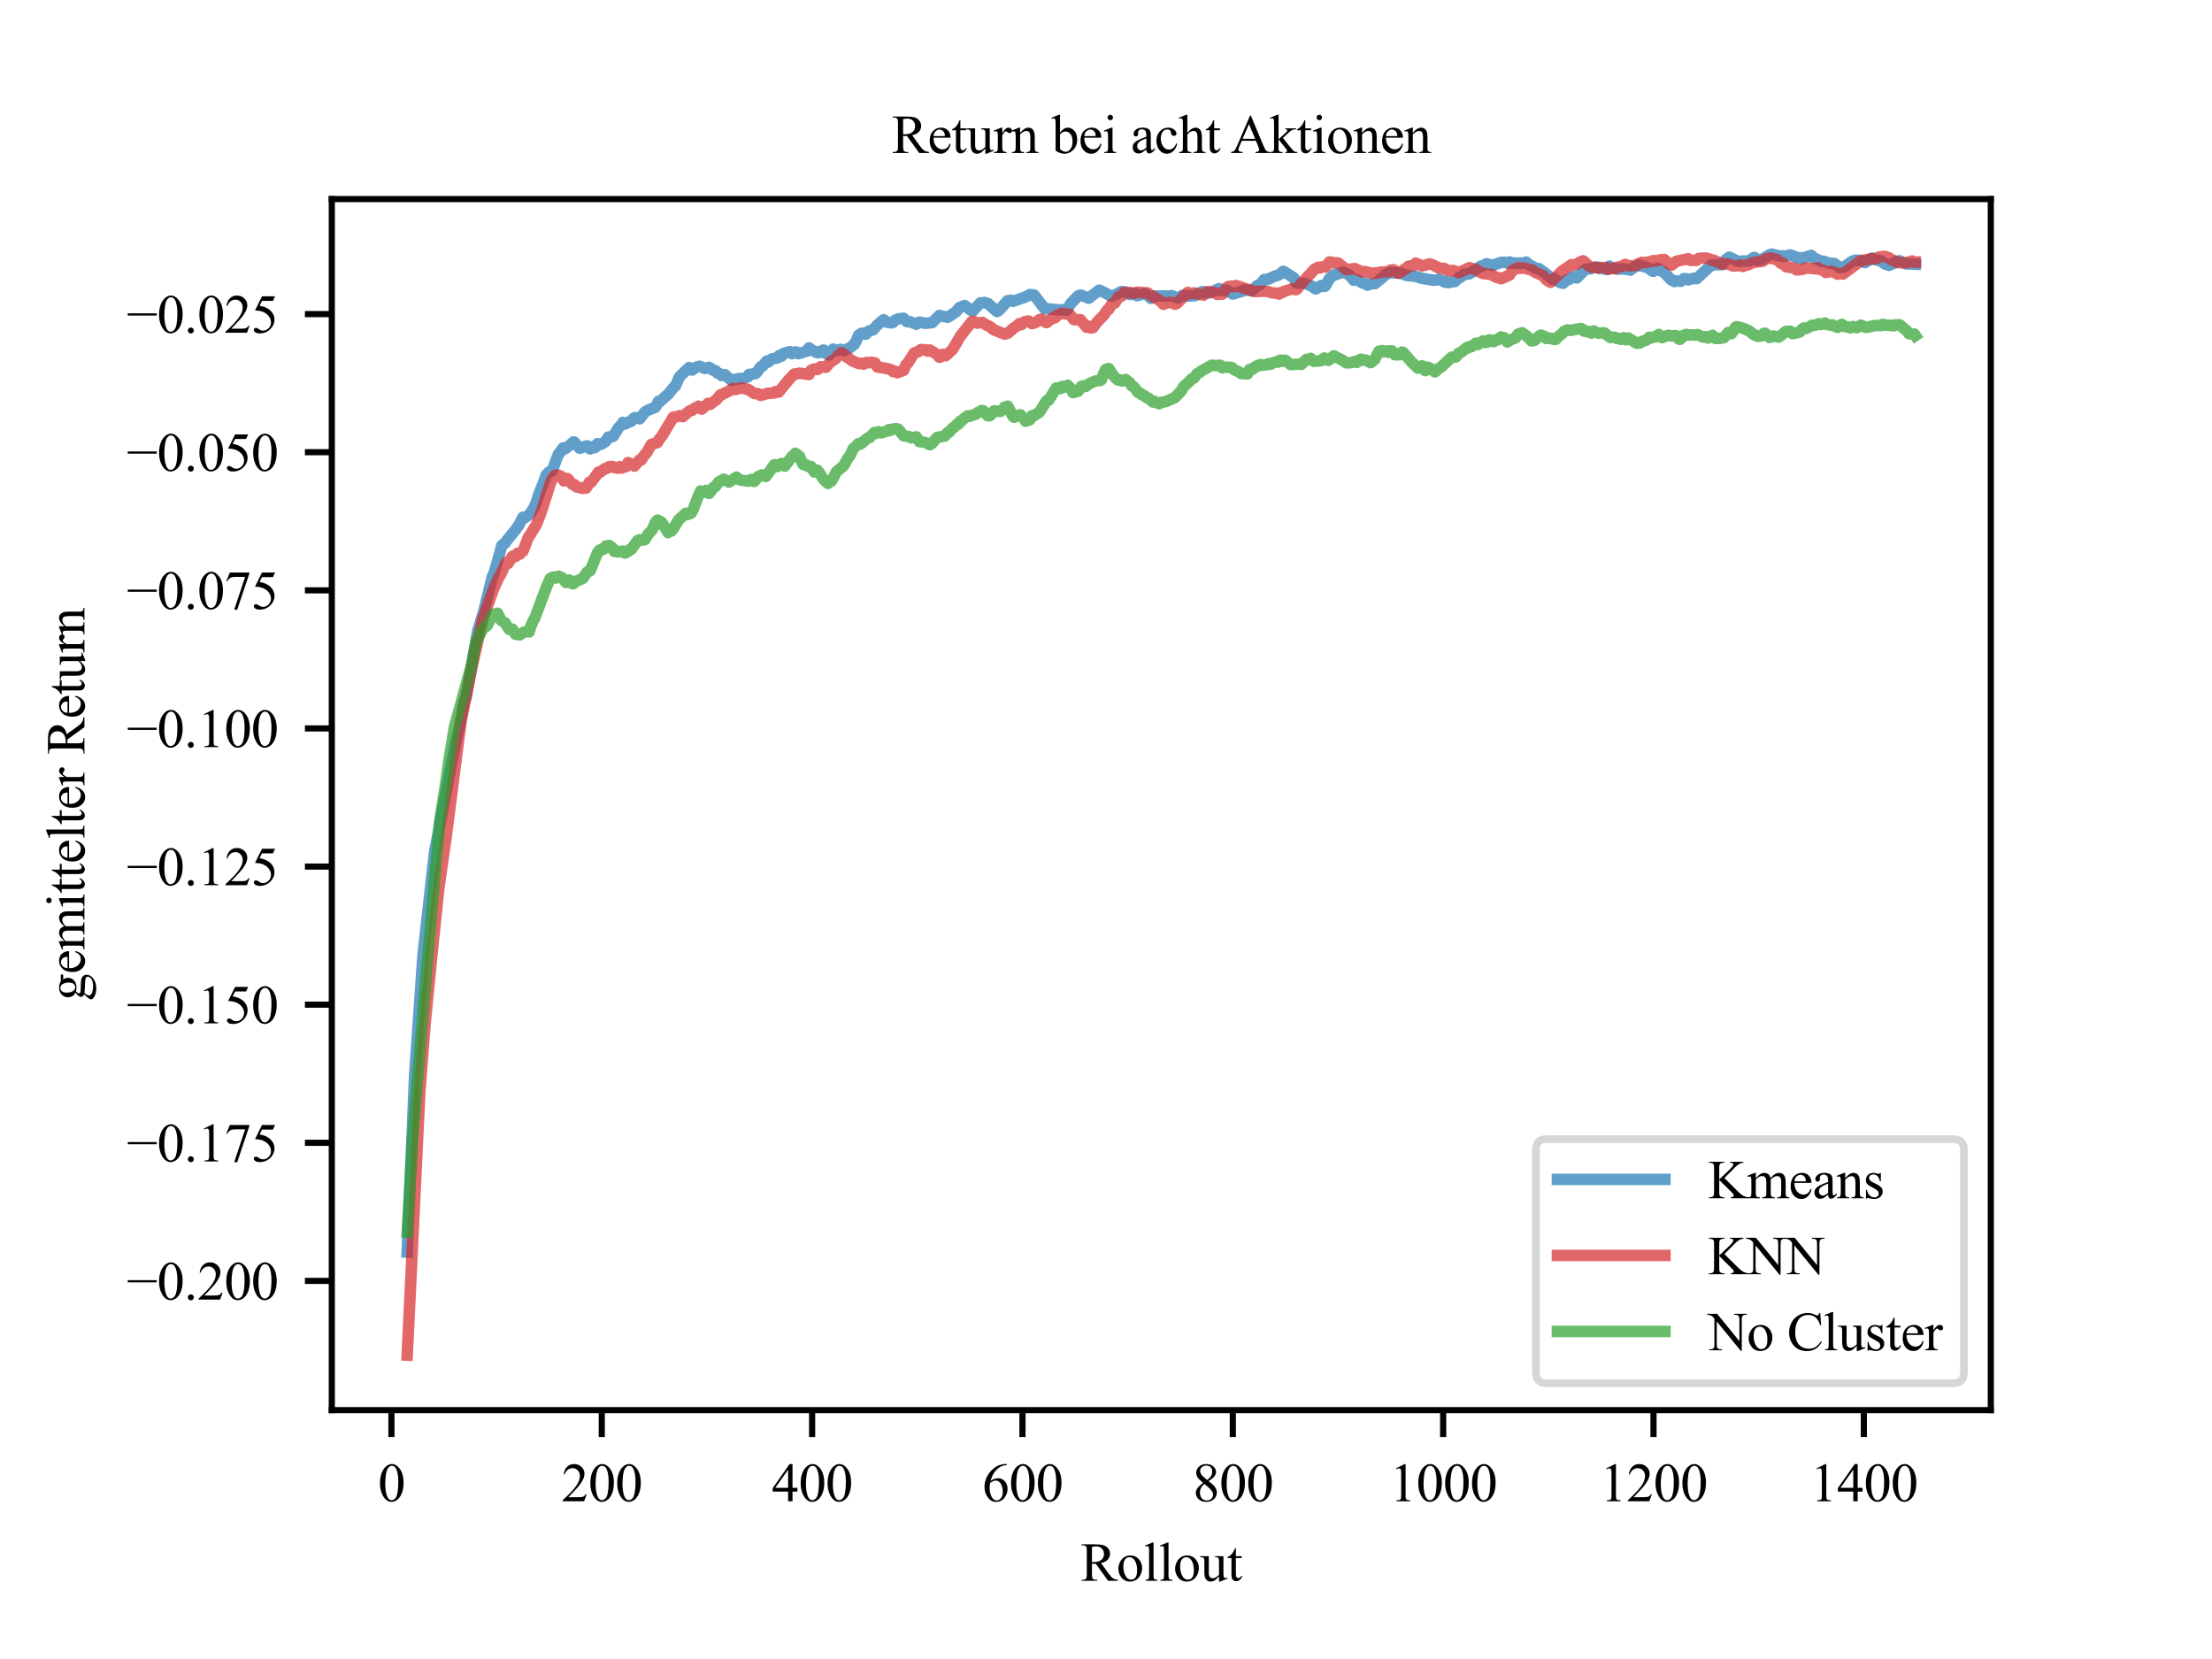 <?xml version="1.0" encoding="utf-8" standalone="no"?>
<!DOCTYPE svg PUBLIC "-//W3C//DTD SVG 1.1//EN"
  "http://www.w3.org/Graphics/SVG/1.1/DTD/svg11.dtd">
<svg xmlns:xlink="http://www.w3.org/1999/xlink" width="288pt" height="216pt" viewBox="0 0 288 216" xmlns="http://www.w3.org/2000/svg" version="1.1">
 <defs>
  <style type="text/css">*{stroke-linejoin: round; stroke-linecap: butt}</style>
 </defs>
 <g id="figure_1">
  <g id="patch_1">
   <path d="M 0 216 
L 288 216 
L 288 0 
L 0 0 
z
" style="fill: #ffffff"/>
  </g>
  <g id="axes_1">
   <g id="patch_2">
    <path d="M 43.2 183.6 
L 259.2 183.6 
L 259.2 25.92 
L 43.2 25.92 
z
" style="fill: #ffffff"/>
   </g>
   <g id="matplotlib.axis_1">
    <g id="xtick_1">
     <g id="line2d_1">
      <defs>
       <path id="m67a61b4b97" d="M 0 0 
L 0 3.5 
" style="stroke: #000000; stroke-width: 0.8"/>
      </defs>
      <g>
       <use xlink:href="#m67a61b4b97" x="50.964" y="183.6" style="stroke: #000000; stroke-width: 0.8"/>
      </g>
     </g>
     <g id="text_1">
      <!-- 0 -->
      <g transform="translate(49.214 195.461) scale(0.07 -0.07)">
       <defs>
        <path id="TimesNewRomanPSMT-30" d="M 231 2094 
Q 231 2819 450 3342 
Q 669 3866 1031 4122 
Q 1313 4325 1613 4325 
Q 2100 4325 2488 3828 
Q 2972 3213 2972 2159 
Q 2972 1422 2759 906 
Q 2547 391 2217 158 
Q 1888 -75 1581 -75 
Q 975 -75 572 641 
Q 231 1244 231 2094 
z
M 844 2016 
Q 844 1141 1059 588 
Q 1238 122 1591 122 
Q 1759 122 1940 273 
Q 2122 425 2216 781 
Q 2359 1319 2359 2297 
Q 2359 3022 2209 3506 
Q 2097 3866 1919 4016 
Q 1791 4119 1609 4119 
Q 1397 4119 1231 3928 
Q 1006 3669 925 3112 
Q 844 2556 844 2016 
z
" transform="scale(0.016)"/>
       </defs>
       <use xlink:href="#TimesNewRomanPSMT-30"/>
      </g>
     </g>
    </g>
    <g id="xtick_2">
     <g id="line2d_2">
      <g>
       <use xlink:href="#m67a61b4b97" x="78.351" y="183.6" style="stroke: #000000; stroke-width: 0.8"/>
      </g>
     </g>
     <g id="text_2">
      <!-- 200 -->
      <g transform="translate(73.101 195.461) scale(0.07 -0.07)">
       <defs>
        <path id="TimesNewRomanPSMT-32" d="M 2934 816 
L 2638 0 
L 138 0 
L 138 116 
Q 1241 1122 1691 1759 
Q 2141 2397 2141 2925 
Q 2141 3328 1894 3587 
Q 1647 3847 1303 3847 
Q 991 3847 742 3664 
Q 494 3481 375 3128 
L 259 3128 
Q 338 3706 661 4015 
Q 984 4325 1469 4325 
Q 1984 4325 2329 3994 
Q 2675 3663 2675 3213 
Q 2675 2891 2525 2569 
Q 2294 2063 1775 1497 
Q 997 647 803 472 
L 1909 472 
Q 2247 472 2383 497 
Q 2519 522 2628 598 
Q 2738 675 2819 816 
L 2934 816 
z
" transform="scale(0.016)"/>
       </defs>
       <use xlink:href="#TimesNewRomanPSMT-32"/>
       <use xlink:href="#TimesNewRomanPSMT-30" x="50"/>
       <use xlink:href="#TimesNewRomanPSMT-30" x="100"/>
      </g>
     </g>
    </g>
    <g id="xtick_3">
     <g id="line2d_3">
      <g>
       <use xlink:href="#m67a61b4b97" x="105.738" y="183.6" style="stroke: #000000; stroke-width: 0.8"/>
      </g>
     </g>
     <g id="text_3">
      <!-- 400 -->
      <g transform="translate(100.488 195.461) scale(0.07 -0.07)">
       <defs>
        <path id="TimesNewRomanPSMT-34" d="M 2978 1563 
L 2978 1119 
L 2409 1119 
L 2409 0 
L 1894 0 
L 1894 1119 
L 100 1119 
L 100 1519 
L 2066 4325 
L 2409 4325 
L 2409 1563 
L 2978 1563 
z
M 1894 1563 
L 1894 3666 
L 406 1563 
L 1894 1563 
z
" transform="scale(0.016)"/>
       </defs>
       <use xlink:href="#TimesNewRomanPSMT-34"/>
       <use xlink:href="#TimesNewRomanPSMT-30" x="50"/>
       <use xlink:href="#TimesNewRomanPSMT-30" x="100"/>
      </g>
     </g>
    </g>
    <g id="xtick_4">
     <g id="line2d_4">
      <g>
       <use xlink:href="#m67a61b4b97" x="133.125" y="183.6" style="stroke: #000000; stroke-width: 0.8"/>
      </g>
     </g>
     <g id="text_4">
      <!-- 600 -->
      <g transform="translate(127.875 195.461) scale(0.07 -0.07)">
       <defs>
        <path id="TimesNewRomanPSMT-36" d="M 2869 4325 
L 2869 4209 
Q 2456 4169 2195 4045 
Q 1934 3922 1679 3669 
Q 1425 3416 1258 3105 
Q 1091 2794 978 2366 
Q 1428 2675 1881 2675 
Q 2316 2675 2634 2325 
Q 2953 1975 2953 1425 
Q 2953 894 2631 456 
Q 2244 -75 1606 -75 
Q 1172 -75 869 213 
Q 275 772 275 1663 
Q 275 2231 503 2743 
Q 731 3256 1154 3653 
Q 1578 4050 1965 4187 
Q 2353 4325 2688 4325 
L 2869 4325 
z
M 925 2138 
Q 869 1716 869 1456 
Q 869 1156 980 804 
Q 1091 453 1309 247 
Q 1469 100 1697 100 
Q 1969 100 2183 356 
Q 2397 613 2397 1088 
Q 2397 1622 2184 2012 
Q 1972 2403 1581 2403 
Q 1463 2403 1327 2353 
Q 1191 2303 925 2138 
z
" transform="scale(0.016)"/>
       </defs>
       <use xlink:href="#TimesNewRomanPSMT-36"/>
       <use xlink:href="#TimesNewRomanPSMT-30" x="50"/>
       <use xlink:href="#TimesNewRomanPSMT-30" x="100"/>
      </g>
     </g>
    </g>
    <g id="xtick_5">
     <g id="line2d_5">
      <g>
       <use xlink:href="#m67a61b4b97" x="160.512" y="183.6" style="stroke: #000000; stroke-width: 0.8"/>
      </g>
     </g>
     <g id="text_5">
      <!-- 800 -->
      <g transform="translate(155.262 195.461) scale(0.07 -0.07)">
       <defs>
        <path id="TimesNewRomanPSMT-38" d="M 1228 2134 
Q 725 2547 579 2797 
Q 434 3047 434 3316 
Q 434 3728 753 4026 
Q 1072 4325 1600 4325 
Q 2113 4325 2425 4047 
Q 2738 3769 2738 3413 
Q 2738 3175 2569 2928 
Q 2400 2681 1866 2347 
Q 2416 1922 2594 1678 
Q 2831 1359 2831 1006 
Q 2831 559 2490 242 
Q 2150 -75 1597 -75 
Q 994 -75 656 303 
Q 388 606 388 966 
Q 388 1247 577 1523 
Q 766 1800 1228 2134 
z
M 1719 2469 
Q 2094 2806 2194 3001 
Q 2294 3197 2294 3444 
Q 2294 3772 2109 3958 
Q 1925 4144 1606 4144 
Q 1288 4144 1088 3959 
Q 888 3775 888 3528 
Q 888 3366 970 3203 
Q 1053 3041 1206 2894 
L 1719 2469 
z
M 1375 2016 
Q 1116 1797 991 1539 
Q 866 1281 866 981 
Q 866 578 1086 336 
Q 1306 94 1647 94 
Q 1984 94 2187 284 
Q 2391 475 2391 747 
Q 2391 972 2272 1150 
Q 2050 1481 1375 2016 
z
" transform="scale(0.016)"/>
       </defs>
       <use xlink:href="#TimesNewRomanPSMT-38"/>
       <use xlink:href="#TimesNewRomanPSMT-30" x="50"/>
       <use xlink:href="#TimesNewRomanPSMT-30" x="100"/>
      </g>
     </g>
    </g>
    <g id="xtick_6">
     <g id="line2d_6">
      <g>
       <use xlink:href="#m67a61b4b97" x="187.898" y="183.6" style="stroke: #000000; stroke-width: 0.8"/>
      </g>
     </g>
     <g id="text_6">
      <!-- 1000 -->
      <g transform="translate(180.898 195.461) scale(0.07 -0.07)">
       <defs>
        <path id="TimesNewRomanPSMT-31" d="M 750 3822 
L 1781 4325 
L 1884 4325 
L 1884 747 
Q 1884 391 1914 303 
Q 1944 216 2037 169 
Q 2131 122 2419 116 
L 2419 0 
L 825 0 
L 825 116 
Q 1125 122 1212 167 
Q 1300 213 1334 289 
Q 1369 366 1369 747 
L 1369 3034 
Q 1369 3497 1338 3628 
Q 1316 3728 1258 3775 
Q 1200 3822 1119 3822 
Q 1003 3822 797 3725 
L 750 3822 
z
" transform="scale(0.016)"/>
       </defs>
       <use xlink:href="#TimesNewRomanPSMT-31"/>
       <use xlink:href="#TimesNewRomanPSMT-30" x="50"/>
       <use xlink:href="#TimesNewRomanPSMT-30" x="100"/>
       <use xlink:href="#TimesNewRomanPSMT-30" x="150"/>
      </g>
     </g>
    </g>
    <g id="xtick_7">
     <g id="line2d_7">
      <g>
       <use xlink:href="#m67a61b4b97" x="215.285" y="183.6" style="stroke: #000000; stroke-width: 0.8"/>
      </g>
     </g>
     <g id="text_7">
      <!-- 1200 -->
      <g transform="translate(208.285 195.461) scale(0.07 -0.07)">
       <use xlink:href="#TimesNewRomanPSMT-31"/>
       <use xlink:href="#TimesNewRomanPSMT-32" x="50"/>
       <use xlink:href="#TimesNewRomanPSMT-30" x="100"/>
       <use xlink:href="#TimesNewRomanPSMT-30" x="150"/>
      </g>
     </g>
    </g>
    <g id="xtick_8">
     <g id="line2d_8">
      <g>
       <use xlink:href="#m67a61b4b97" x="242.672" y="183.6" style="stroke: #000000; stroke-width: 0.8"/>
      </g>
     </g>
     <g id="text_8">
      <!-- 1400 -->
      <g transform="translate(235.672 195.461) scale(0.07 -0.07)">
       <use xlink:href="#TimesNewRomanPSMT-31"/>
       <use xlink:href="#TimesNewRomanPSMT-34" x="50"/>
       <use xlink:href="#TimesNewRomanPSMT-30" x="100"/>
       <use xlink:href="#TimesNewRomanPSMT-30" x="150"/>
      </g>
     </g>
    </g>
    <g id="text_9">
     <!-- Rollout -->
     <g transform="translate(140.698 205.819) scale(0.07 -0.07)">
      <defs>
       <path id="TimesNewRomanPSMT-52" d="M 4325 0 
L 3194 0 
L 1759 1981 
Q 1600 1975 1500 1975 
Q 1459 1975 1412 1976 
Q 1366 1978 1316 1981 
L 1316 750 
Q 1316 350 1403 253 
Q 1522 116 1759 116 
L 1925 116 
L 1925 0 
L 109 0 
L 109 116 
L 269 116 
Q 538 116 653 291 
Q 719 388 719 750 
L 719 3488 
Q 719 3888 631 3984 
Q 509 4122 269 4122 
L 109 4122 
L 109 4238 
L 1653 4238 
Q 2328 4238 2648 4139 
Q 2969 4041 3192 3777 
Q 3416 3513 3416 3147 
Q 3416 2756 3161 2468 
Q 2906 2181 2372 2063 
L 3247 847 
Q 3547 428 3762 290 
Q 3978 153 4325 116 
L 4325 0 
z
M 1316 2178 
Q 1375 2178 1419 2176 
Q 1463 2175 1491 2175 
Q 2097 2175 2405 2437 
Q 2713 2700 2713 3106 
Q 2713 3503 2464 3751 
Q 2216 4000 1806 4000 
Q 1625 4000 1316 3941 
L 1316 2178 
z
" transform="scale(0.016)"/>
       <path id="TimesNewRomanPSMT-6f" d="M 1600 2947 
Q 2250 2947 2644 2453 
Q 2978 2031 2978 1484 
Q 2978 1100 2793 706 
Q 2609 313 2286 112 
Q 1963 -88 1566 -88 
Q 919 -88 538 428 
Q 216 863 216 1403 
Q 216 1797 411 2186 
Q 606 2575 925 2761 
Q 1244 2947 1600 2947 
z
M 1503 2744 
Q 1338 2744 1170 2645 
Q 1003 2547 900 2300 
Q 797 2053 797 1666 
Q 797 1041 1045 587 
Q 1294 134 1700 134 
Q 2003 134 2200 384 
Q 2397 634 2397 1244 
Q 2397 2006 2069 2444 
Q 1847 2744 1503 2744 
z
" transform="scale(0.016)"/>
       <path id="TimesNewRomanPSMT-6c" d="M 1184 4444 
L 1184 647 
Q 1184 378 1223 290 
Q 1263 203 1344 158 
Q 1425 113 1647 113 
L 1647 0 
L 244 0 
L 244 113 
Q 441 113 512 153 
Q 584 194 625 287 
Q 666 381 666 647 
L 666 3247 
Q 666 3731 644 3842 
Q 622 3953 573 3993 
Q 525 4034 450 4034 
Q 369 4034 244 3984 
L 191 4094 
L 1044 4444 
L 1184 4444 
z
" transform="scale(0.016)"/>
       <path id="TimesNewRomanPSMT-75" d="M 2709 2863 
L 2709 1128 
Q 2709 631 2732 520 
Q 2756 409 2807 365 
Q 2859 322 2928 322 
Q 3025 322 3147 375 
L 3191 266 
L 2334 -88 
L 2194 -88 
L 2194 519 
Q 1825 119 1631 15 
Q 1438 -88 1222 -88 
Q 981 -88 804 51 
Q 628 191 559 409 
Q 491 628 491 1028 
L 491 2306 
Q 491 2509 447 2587 
Q 403 2666 317 2708 
Q 231 2750 6 2747 
L 6 2863 
L 1009 2863 
L 1009 947 
Q 1009 547 1148 422 
Q 1288 297 1484 297 
Q 1619 297 1789 381 
Q 1959 466 2194 703 
L 2194 2325 
Q 2194 2569 2105 2655 
Q 2016 2741 1734 2747 
L 1734 2863 
L 2709 2863 
z
" transform="scale(0.016)"/>
       <path id="TimesNewRomanPSMT-74" d="M 1031 3803 
L 1031 2863 
L 1700 2863 
L 1700 2644 
L 1031 2644 
L 1031 788 
Q 1031 509 1111 412 
Q 1191 316 1316 316 
Q 1419 316 1516 380 
Q 1613 444 1666 569 
L 1788 569 
Q 1678 263 1478 108 
Q 1278 -47 1066 -47 
Q 922 -47 784 33 
Q 647 113 581 261 
Q 516 409 516 719 
L 516 2644 
L 63 2644 
L 63 2747 
Q 234 2816 414 2980 
Q 594 3144 734 3369 
Q 806 3488 934 3803 
L 1031 3803 
z
" transform="scale(0.016)"/>
      </defs>
      <use xlink:href="#TimesNewRomanPSMT-52"/>
      <use xlink:href="#TimesNewRomanPSMT-6f" x="66.699"/>
      <use xlink:href="#TimesNewRomanPSMT-6c" x="116.699"/>
      <use xlink:href="#TimesNewRomanPSMT-6c" x="144.482"/>
      <use xlink:href="#TimesNewRomanPSMT-6f" x="172.266"/>
      <use xlink:href="#TimesNewRomanPSMT-75" x="222.266"/>
      <use xlink:href="#TimesNewRomanPSMT-74" x="272.266"/>
     </g>
    </g>
   </g>
   <g id="matplotlib.axis_2">
    <g id="ytick_1">
     <g id="line2d_9">
      <defs>
       <path id="m1b0f9d4614" d="M 0 0 
L -3.5 0 
" style="stroke: #000000; stroke-width: 0.8"/>
      </defs>
      <g>
       <use xlink:href="#m1b0f9d4614" x="43.2" y="166.773" style="stroke: #000000; stroke-width: 0.8"/>
      </g>
     </g>
     <g id="text_10">
      <!-- −0.200 -->
      <g transform="translate(16.503 169.203) scale(0.07 -0.07)">
       <defs>
        <path id="TimesNewRomanPSMT-2212" d="M 3484 2000 
L 116 2000 
L 116 2256 
L 3484 2256 
L 3484 2000 
z
" transform="scale(0.016)"/>
        <path id="TimesNewRomanPSMT-2e" d="M 800 606 
Q 947 606 1047 504 
Q 1147 403 1147 259 
Q 1147 116 1045 14 
Q 944 -88 800 -88 
Q 656 -88 554 14 
Q 453 116 453 259 
Q 453 406 554 506 
Q 656 606 800 606 
z
" transform="scale(0.016)"/>
       </defs>
       <use xlink:href="#TimesNewRomanPSMT-2212"/>
       <use xlink:href="#TimesNewRomanPSMT-30" x="56.396"/>
       <use xlink:href="#TimesNewRomanPSMT-2e" x="106.396"/>
       <use xlink:href="#TimesNewRomanPSMT-32" x="131.396"/>
       <use xlink:href="#TimesNewRomanPSMT-30" x="181.396"/>
       <use xlink:href="#TimesNewRomanPSMT-30" x="231.396"/>
      </g>
     </g>
    </g>
    <g id="ytick_2">
     <g id="line2d_10">
      <g>
       <use xlink:href="#m1b0f9d4614" x="43.2" y="148.79" style="stroke: #000000; stroke-width: 0.8"/>
      </g>
     </g>
     <g id="text_11">
      <!-- −0.175 -->
      <g transform="translate(16.503 151.22) scale(0.07 -0.07)">
       <defs>
        <path id="TimesNewRomanPSMT-37" d="M 644 4238 
L 2916 4238 
L 2916 4119 
L 1503 -88 
L 1153 -88 
L 2419 3728 
L 1253 3728 
Q 900 3728 750 3644 
Q 488 3500 328 3200 
L 238 3234 
L 644 4238 
z
" transform="scale(0.016)"/>
        <path id="TimesNewRomanPSMT-35" d="M 2778 4238 
L 2534 3706 
L 1259 3706 
L 981 3138 
Q 1809 3016 2294 2522 
Q 2709 2097 2709 1522 
Q 2709 1188 2573 903 
Q 2438 619 2231 419 
Q 2025 219 1772 97 
Q 1413 -75 1034 -75 
Q 653 -75 479 54 
Q 306 184 306 341 
Q 306 428 378 495 
Q 450 563 559 563 
Q 641 563 702 538 
Q 763 513 909 409 
Q 1144 247 1384 247 
Q 1750 247 2026 523 
Q 2303 800 2303 1197 
Q 2303 1581 2056 1914 
Q 1809 2247 1375 2428 
Q 1034 2569 447 2591 
L 1259 4238 
L 2778 4238 
z
" transform="scale(0.016)"/>
       </defs>
       <use xlink:href="#TimesNewRomanPSMT-2212"/>
       <use xlink:href="#TimesNewRomanPSMT-30" x="56.396"/>
       <use xlink:href="#TimesNewRomanPSMT-2e" x="106.396"/>
       <use xlink:href="#TimesNewRomanPSMT-31" x="131.396"/>
       <use xlink:href="#TimesNewRomanPSMT-37" x="181.396"/>
       <use xlink:href="#TimesNewRomanPSMT-35" x="231.396"/>
      </g>
     </g>
    </g>
    <g id="ytick_3">
     <g id="line2d_11">
      <g>
       <use xlink:href="#m1b0f9d4614" x="43.2" y="130.807" style="stroke: #000000; stroke-width: 0.8"/>
      </g>
     </g>
     <g id="text_12">
      <!-- −0.150 -->
      <g transform="translate(16.503 133.238) scale(0.07 -0.07)">
       <use xlink:href="#TimesNewRomanPSMT-2212"/>
       <use xlink:href="#TimesNewRomanPSMT-30" x="56.396"/>
       <use xlink:href="#TimesNewRomanPSMT-2e" x="106.396"/>
       <use xlink:href="#TimesNewRomanPSMT-31" x="131.396"/>
       <use xlink:href="#TimesNewRomanPSMT-35" x="181.396"/>
       <use xlink:href="#TimesNewRomanPSMT-30" x="231.396"/>
      </g>
     </g>
    </g>
    <g id="ytick_4">
     <g id="line2d_12">
      <g>
       <use xlink:href="#m1b0f9d4614" x="43.2" y="112.824" style="stroke: #000000; stroke-width: 0.8"/>
      </g>
     </g>
     <g id="text_13">
      <!-- −0.125 -->
      <g transform="translate(16.503 115.255) scale(0.07 -0.07)">
       <use xlink:href="#TimesNewRomanPSMT-2212"/>
       <use xlink:href="#TimesNewRomanPSMT-30" x="56.396"/>
       <use xlink:href="#TimesNewRomanPSMT-2e" x="106.396"/>
       <use xlink:href="#TimesNewRomanPSMT-31" x="131.396"/>
       <use xlink:href="#TimesNewRomanPSMT-32" x="181.396"/>
       <use xlink:href="#TimesNewRomanPSMT-35" x="231.396"/>
      </g>
     </g>
    </g>
    <g id="ytick_5">
     <g id="line2d_13">
      <g>
       <use xlink:href="#m1b0f9d4614" x="43.2" y="94.841" style="stroke: #000000; stroke-width: 0.8"/>
      </g>
     </g>
     <g id="text_14">
      <!-- −0.100 -->
      <g transform="translate(16.503 97.272) scale(0.07 -0.07)">
       <use xlink:href="#TimesNewRomanPSMT-2212"/>
       <use xlink:href="#TimesNewRomanPSMT-30" x="56.396"/>
       <use xlink:href="#TimesNewRomanPSMT-2e" x="106.396"/>
       <use xlink:href="#TimesNewRomanPSMT-31" x="131.396"/>
       <use xlink:href="#TimesNewRomanPSMT-30" x="181.396"/>
       <use xlink:href="#TimesNewRomanPSMT-30" x="231.396"/>
      </g>
     </g>
    </g>
    <g id="ytick_6">
     <g id="line2d_14">
      <g>
       <use xlink:href="#m1b0f9d4614" x="43.2" y="76.859" style="stroke: #000000; stroke-width: 0.8"/>
      </g>
     </g>
     <g id="text_15">
      <!-- −0.075 -->
      <g transform="translate(16.503 79.289) scale(0.07 -0.07)">
       <use xlink:href="#TimesNewRomanPSMT-2212"/>
       <use xlink:href="#TimesNewRomanPSMT-30" x="56.396"/>
       <use xlink:href="#TimesNewRomanPSMT-2e" x="106.396"/>
       <use xlink:href="#TimesNewRomanPSMT-30" x="131.396"/>
       <use xlink:href="#TimesNewRomanPSMT-37" x="181.396"/>
       <use xlink:href="#TimesNewRomanPSMT-35" x="231.396"/>
      </g>
     </g>
    </g>
    <g id="ytick_7">
     <g id="line2d_15">
      <g>
       <use xlink:href="#m1b0f9d4614" x="43.2" y="58.876" style="stroke: #000000; stroke-width: 0.8"/>
      </g>
     </g>
     <g id="text_16">
      <!-- −0.050 -->
      <g transform="translate(16.503 61.306) scale(0.07 -0.07)">
       <use xlink:href="#TimesNewRomanPSMT-2212"/>
       <use xlink:href="#TimesNewRomanPSMT-30" x="56.396"/>
       <use xlink:href="#TimesNewRomanPSMT-2e" x="106.396"/>
       <use xlink:href="#TimesNewRomanPSMT-30" x="131.396"/>
       <use xlink:href="#TimesNewRomanPSMT-35" x="181.396"/>
       <use xlink:href="#TimesNewRomanPSMT-30" x="231.396"/>
      </g>
     </g>
    </g>
    <g id="ytick_8">
     <g id="line2d_16">
      <g>
       <use xlink:href="#m1b0f9d4614" x="43.2" y="40.893" style="stroke: #000000; stroke-width: 0.8"/>
      </g>
     </g>
     <g id="text_17">
      <!-- −0.025 -->
      <g transform="translate(16.503 43.323) scale(0.07 -0.07)">
       <use xlink:href="#TimesNewRomanPSMT-2212"/>
       <use xlink:href="#TimesNewRomanPSMT-30" x="56.396"/>
       <use xlink:href="#TimesNewRomanPSMT-2e" x="106.396"/>
       <use xlink:href="#TimesNewRomanPSMT-30" x="131.396"/>
       <use xlink:href="#TimesNewRomanPSMT-32" x="181.396"/>
       <use xlink:href="#TimesNewRomanPSMT-35" x="231.396"/>
      </g>
     </g>
    </g>
    <g id="text_18">
     <!-- gemittelter Return -->
     <g transform="translate(10.992 130.321) rotate(-90) scale(0.07 -0.07)">
      <defs>
       <path id="TimesNewRomanPSMT-67" d="M 966 1044 
Q 703 1172 562 1401 
Q 422 1631 422 1909 
Q 422 2334 742 2640 
Q 1063 2947 1563 2947 
Q 1972 2947 2272 2747 
L 2878 2747 
Q 3013 2747 3034 2739 
Q 3056 2731 3066 2713 
Q 3084 2684 3084 2613 
Q 3084 2531 3069 2500 
Q 3059 2484 3036 2475 
Q 3013 2466 2878 2466 
L 2506 2466 
Q 2681 2241 2681 1891 
Q 2681 1491 2375 1206 
Q 2069 922 1553 922 
Q 1341 922 1119 984 
Q 981 866 932 777 
Q 884 688 884 625 
Q 884 572 936 522 
Q 988 472 1138 450 
Q 1225 438 1575 428 
Q 2219 413 2409 384 
Q 2700 344 2873 169 
Q 3047 -6 3047 -263 
Q 3047 -616 2716 -925 
Q 2228 -1381 1444 -1381 
Q 841 -1381 425 -1109 
Q 191 -953 191 -784 
Q 191 -709 225 -634 
Q 278 -519 444 -313 
Q 466 -284 763 25 
Q 600 122 533 198 
Q 466 275 466 372 
Q 466 481 555 628 
Q 644 775 966 1044 
z
M 1509 2797 
Q 1278 2797 1122 2612 
Q 966 2428 966 2047 
Q 966 1553 1178 1281 
Q 1341 1075 1591 1075 
Q 1828 1075 1981 1253 
Q 2134 1431 2134 1813 
Q 2134 2309 1919 2591 
Q 1759 2797 1509 2797 
z
M 934 0 
Q 788 -159 713 -296 
Q 638 -434 638 -550 
Q 638 -700 819 -813 
Q 1131 -1006 1722 -1006 
Q 2284 -1006 2551 -807 
Q 2819 -609 2819 -384 
Q 2819 -222 2659 -153 
Q 2497 -84 2016 -72 
Q 1313 -53 934 0 
z
" transform="scale(0.016)"/>
       <path id="TimesNewRomanPSMT-65" d="M 681 1784 
Q 678 1147 991 784 
Q 1303 422 1725 422 
Q 2006 422 2214 576 
Q 2422 731 2563 1106 
L 2659 1044 
Q 2594 616 2278 264 
Q 1963 -88 1488 -88 
Q 972 -88 605 314 
Q 238 716 238 1394 
Q 238 2128 614 2539 
Q 991 2950 1559 2950 
Q 2041 2950 2350 2633 
Q 2659 2316 2659 1784 
L 681 1784 
z
M 681 1966 
L 2006 1966 
Q 1991 2241 1941 2353 
Q 1863 2528 1708 2628 
Q 1553 2728 1384 2728 
Q 1125 2728 920 2526 
Q 716 2325 681 1966 
z
" transform="scale(0.016)"/>
       <path id="TimesNewRomanPSMT-6d" d="M 1050 2338 
Q 1363 2650 1419 2697 
Q 1559 2816 1721 2881 
Q 1884 2947 2044 2947 
Q 2313 2947 2506 2790 
Q 2700 2634 2766 2338 
Q 3088 2713 3309 2830 
Q 3531 2947 3766 2947 
Q 3994 2947 4170 2830 
Q 4347 2713 4450 2447 
Q 4519 2266 4519 1878 
L 4519 647 
Q 4519 378 4559 278 
Q 4591 209 4675 161 
Q 4759 113 4950 113 
L 4950 0 
L 3538 0 
L 3538 113 
L 3597 113 
Q 3781 113 3884 184 
Q 3956 234 3988 344 
Q 4000 397 4000 647 
L 4000 1878 
Q 4000 2228 3916 2372 
Q 3794 2572 3525 2572 
Q 3359 2572 3192 2489 
Q 3025 2406 2788 2181 
L 2781 2147 
L 2788 2013 
L 2788 647 
Q 2788 353 2820 281 
Q 2853 209 2943 161 
Q 3034 113 3253 113 
L 3253 0 
L 1806 0 
L 1806 113 
Q 2044 113 2133 169 
Q 2222 225 2256 338 
Q 2272 391 2272 647 
L 2272 1878 
Q 2272 2228 2169 2381 
Q 2031 2581 1784 2581 
Q 1616 2581 1450 2491 
Q 1191 2353 1050 2181 
L 1050 647 
Q 1050 366 1089 281 
Q 1128 197 1204 155 
Q 1281 113 1516 113 
L 1516 0 
L 100 0 
L 100 113 
Q 297 113 375 155 
Q 453 197 493 289 
Q 534 381 534 647 
L 534 1741 
Q 534 2213 506 2350 
Q 484 2453 437 2492 
Q 391 2531 309 2531 
Q 222 2531 100 2484 
L 53 2597 
L 916 2947 
L 1050 2947 
L 1050 2338 
z
" transform="scale(0.016)"/>
       <path id="TimesNewRomanPSMT-69" d="M 928 4444 
Q 1059 4444 1151 4351 
Q 1244 4259 1244 4128 
Q 1244 3997 1151 3903 
Q 1059 3809 928 3809 
Q 797 3809 703 3903 
Q 609 3997 609 4128 
Q 609 4259 701 4351 
Q 794 4444 928 4444 
z
M 1188 2947 
L 1188 647 
Q 1188 378 1227 289 
Q 1266 200 1342 156 
Q 1419 113 1622 113 
L 1622 0 
L 231 0 
L 231 113 
Q 441 113 512 153 
Q 584 194 626 287 
Q 669 381 669 647 
L 669 1750 
Q 669 2216 641 2353 
Q 619 2453 572 2492 
Q 525 2531 444 2531 
Q 356 2531 231 2484 
L 188 2597 
L 1050 2947 
L 1188 2947 
z
" transform="scale(0.016)"/>
       <path id="TimesNewRomanPSMT-72" d="M 1038 2947 
L 1038 2303 
Q 1397 2947 1775 2947 
Q 1947 2947 2059 2842 
Q 2172 2738 2172 2600 
Q 2172 2478 2090 2393 
Q 2009 2309 1897 2309 
Q 1788 2309 1652 2417 
Q 1516 2525 1450 2525 
Q 1394 2525 1328 2463 
Q 1188 2334 1038 2041 
L 1038 669 
Q 1038 431 1097 309 
Q 1138 225 1241 169 
Q 1344 113 1538 113 
L 1538 0 
L 72 0 
L 72 113 
Q 291 113 397 181 
Q 475 231 506 341 
Q 522 394 522 644 
L 522 1753 
Q 522 2253 501 2348 
Q 481 2444 426 2487 
Q 372 2531 291 2531 
Q 194 2531 72 2484 
L 41 2597 
L 906 2947 
L 1038 2947 
z
" transform="scale(0.016)"/>
       <path id="TimesNewRomanPSMT-20" transform="scale(0.016)"/>
       <path id="TimesNewRomanPSMT-6e" d="M 1034 2341 
Q 1538 2947 1994 2947 
Q 2228 2947 2397 2830 
Q 2566 2713 2666 2444 
Q 2734 2256 2734 1869 
L 2734 647 
Q 2734 375 2778 278 
Q 2813 200 2889 156 
Q 2966 113 3172 113 
L 3172 0 
L 1756 0 
L 1756 113 
L 1816 113 
Q 2016 113 2095 173 
Q 2175 234 2206 353 
Q 2219 400 2219 647 
L 2219 1819 
Q 2219 2209 2117 2386 
Q 2016 2563 1775 2563 
Q 1403 2563 1034 2156 
L 1034 647 
Q 1034 356 1069 288 
Q 1113 197 1189 155 
Q 1266 113 1500 113 
L 1500 0 
L 84 0 
L 84 113 
L 147 113 
Q 366 113 442 223 
Q 519 334 519 647 
L 519 1709 
Q 519 2225 495 2337 
Q 472 2450 423 2490 
Q 375 2531 294 2531 
Q 206 2531 84 2484 
L 38 2597 
L 900 2947 
L 1034 2947 
L 1034 2341 
z
" transform="scale(0.016)"/>
      </defs>
      <use xlink:href="#TimesNewRomanPSMT-67"/>
      <use xlink:href="#TimesNewRomanPSMT-65" x="50"/>
      <use xlink:href="#TimesNewRomanPSMT-6d" x="94.385"/>
      <use xlink:href="#TimesNewRomanPSMT-69" x="172.168"/>
      <use xlink:href="#TimesNewRomanPSMT-74" x="199.951"/>
      <use xlink:href="#TimesNewRomanPSMT-74" x="227.734"/>
      <use xlink:href="#TimesNewRomanPSMT-65" x="255.518"/>
      <use xlink:href="#TimesNewRomanPSMT-6c" x="299.902"/>
      <use xlink:href="#TimesNewRomanPSMT-74" x="327.686"/>
      <use xlink:href="#TimesNewRomanPSMT-65" x="355.469"/>
      <use xlink:href="#TimesNewRomanPSMT-72" x="399.854"/>
      <use xlink:href="#TimesNewRomanPSMT-20" x="433.154"/>
      <use xlink:href="#TimesNewRomanPSMT-52" x="458.154"/>
      <use xlink:href="#TimesNewRomanPSMT-65" x="524.854"/>
      <use xlink:href="#TimesNewRomanPSMT-74" x="569.238"/>
      <use xlink:href="#TimesNewRomanPSMT-75" x="597.021"/>
      <use xlink:href="#TimesNewRomanPSMT-72" x="647.021"/>
      <use xlink:href="#TimesNewRomanPSMT-6e" x="680.322"/>
     </g>
    </g>
   </g>
   <g id="line2d_17">
    <path d="M 53.018 163.027 
L 53.977 140.18 
L 55.072 124.373 
L 56.168 114.569 
L 56.578 110.936 
L 59.317 96.727 
L 59.865 94.414 
L 60.413 91.299 
L 60.55 91.149 
L 60.686 90.786 
L 61.645 85.364 
L 62.193 82.174 
L 63.014 79.495 
L 64.11 75.043 
L 64.247 74.891 
L 64.521 73.978 
L 65.342 71.031 
L 65.616 70.772 
L 65.753 70.726 
L 66.027 70.324 
L 67.122 68.981 
L 67.396 68.573 
L 67.533 68.42 
L 67.944 67.616 
L 68.081 67.346 
L 68.355 67.407 
L 68.629 67.201 
L 69.039 66.886 
L 69.587 65.979 
L 69.861 65.281 
L 70.135 64.396 
L 70.82 62.694 
L 71.093 61.878 
L 71.504 61.433 
L 71.778 61.374 
L 71.915 61.277 
L 72.463 59.732 
L 72.737 59.073 
L 72.874 58.963 
L 73.284 58.335 
L 73.421 58.493 
L 73.695 58.347 
L 74.38 57.805 
L 74.654 57.538 
L 74.791 57.568 
L 75.475 58.358 
L 76.434 58.04 
L 76.845 58.454 
L 77.256 58.124 
L 77.392 58.3 
L 77.529 58.225 
L 77.803 57.761 
L 78.214 57.874 
L 78.899 57.443 
L 79.173 56.924 
L 79.446 56.868 
L 79.72 56.866 
L 79.857 56.776 
L 80.542 55.679 
L 80.953 55.271 
L 81.09 54.999 
L 81.227 55.036 
L 81.364 55.209 
L 81.911 54.928 
L 82.185 54.851 
L 82.459 54.492 
L 82.733 54.353 
L 83.281 54.526 
L 83.555 54.182 
L 83.965 53.643 
L 84.376 53.4 
L 85.335 53.02 
L 85.472 52.795 
L 85.745 52.241 
L 85.882 52.315 
L 86.156 52.079 
L 86.704 51.573 
L 86.978 51.354 
L 87.663 50.503 
L 87.936 50.252 
L 88.484 49.041 
L 89.717 47.856 
L 89.99 48.153 
L 90.127 48.176 
L 90.675 47.786 
L 91.086 47.691 
L 91.771 47.977 
L 92.044 47.899 
L 92.318 47.824 
L 92.592 48.015 
L 92.866 48.212 
L 93.14 48.248 
L 93.414 48.578 
L 93.688 48.646 
L 93.962 48.9 
L 94.372 48.772 
L 94.92 49.277 
L 95.057 49.323 
L 95.194 49.505 
L 95.742 49.399 
L 96.152 49.307 
L 96.837 49.253 
L 97.385 49.057 
L 97.522 48.755 
L 97.933 48.723 
L 98.206 48.618 
L 98.343 48.654 
L 98.617 48.386 
L 99.028 47.768 
L 99.302 47.65 
L 99.85 46.992 
L 99.987 47.15 
L 100.26 46.918 
L 100.534 46.717 
L 101.219 46.607 
L 101.493 46.267 
L 101.767 46.362 
L 102.041 45.997 
L 102.862 45.783 
L 103.136 46.055 
L 103.547 45.82 
L 103.684 45.826 
L 103.958 46.055 
L 105.053 45.72 
L 105.327 45.297 
L 105.464 45.367 
L 105.738 45.649 
L 106.012 45.697 
L 106.286 45.896 
L 106.559 45.938 
L 107.107 45.601 
L 107.244 45.579 
L 107.518 46.026 
L 107.792 46.115 
L 107.929 46.216 
L 108.066 46.138 
L 108.477 45.453 
L 109.024 45.632 
L 109.435 45.479 
L 109.846 45.635 
L 110.531 45.35 
L 110.804 45.175 
L 111.078 44.916 
L 111.215 44.859 
L 111.489 44.38 
L 111.763 43.665 
L 112.174 43.389 
L 112.448 43.386 
L 112.721 43.514 
L 113.132 43.093 
L 113.68 42.945 
L 114.228 42.319 
L 115.049 41.627 
L 115.46 41.946 
L 116.008 42.043 
L 116.282 41.967 
L 116.556 41.677 
L 116.83 41.557 
L 117.103 41.499 
L 117.651 41.436 
L 118.062 41.883 
L 118.473 41.884 
L 118.884 42.055 
L 119.02 42.076 
L 119.294 42.222 
L 119.705 41.937 
L 120.527 42.098 
L 121.074 42.036 
L 121.348 42.017 
L 122.307 41.069 
L 122.855 41.206 
L 123.128 41.262 
L 123.402 41.301 
L 124.498 40.577 
L 124.909 40.053 
L 125.593 39.781 
L 126.415 40.396 
L 126.689 40.466 
L 127.647 39.426 
L 127.921 39.427 
L 128.195 39.381 
L 128.469 39.479 
L 128.606 39.499 
L 129.701 40.469 
L 129.838 40.563 
L 130.112 40.371 
L 131.208 39.142 
L 131.618 39.083 
L 131.892 39.232 
L 133.125 38.803 
L 133.399 38.702 
L 133.672 38.578 
L 134.083 38.353 
L 134.631 38.405 
L 136 40.176 
L 137.917 40.347 
L 138.602 40.325 
L 138.876 40.404 
L 139.424 39.503 
L 139.834 39.073 
L 140.382 38.513 
L 140.656 38.419 
L 140.93 38.499 
L 141.752 38.828 
L 143.121 37.771 
L 144.764 38.579 
L 145.175 38.403 
L 145.997 37.962 
L 146.407 38.044 
L 146.544 37.997 
L 147.092 38.347 
L 147.366 38.315 
L 147.64 38.243 
L 147.777 38.215 
L 148.051 38.501 
L 149.009 38.228 
L 149.42 38.472 
L 149.694 38.697 
L 149.831 38.846 
L 150.105 38.717 
L 150.378 38.541 
L 152.432 38.535 
L 152.569 38.486 
L 152.98 38.683 
L 153.254 38.74 
L 153.391 38.819 
L 153.939 38.467 
L 155.034 38.544 
L 155.582 38.498 
L 155.856 38.323 
L 156.13 38.139 
L 156.54 37.97 
L 156.814 38.151 
L 157.088 38.1 
L 157.362 38.162 
L 157.773 38.023 
L 158.731 37.581 
L 159.142 37.847 
L 159.416 37.775 
L 159.69 37.74 
L 160.512 38.285 
L 161.744 37.914 
L 162.018 37.733 
L 162.702 37.831 
L 162.976 37.88 
L 163.387 37.473 
L 163.661 37.19 
L 164.072 37.034 
L 164.62 36.382 
L 165.03 36.381 
L 165.989 35.951 
L 166.4 35.838 
L 166.674 35.666 
L 166.947 35.429 
L 167.084 35.321 
L 168.454 36.175 
L 168.728 36.785 
L 169.138 36.899 
L 169.549 36.88 
L 169.823 36.877 
L 170.782 37.242 
L 171.192 37.566 
L 171.329 37.62 
L 172.014 37.178 
L 172.425 37.301 
L 172.562 37.237 
L 173.109 36.242 
L 173.794 35.7 
L 173.931 35.751 
L 174.479 35.556 
L 174.89 35.422 
L 175.3 35.595 
L 175.711 35.839 
L 176.259 36.492 
L 176.67 36.388 
L 177.354 36.831 
L 177.628 36.885 
L 178.039 37.123 
L 178.587 36.956 
L 178.998 36.934 
L 179.956 36.165 
L 180.504 35.687 
L 181.052 35.472 
L 181.326 35.527 
L 182.147 35.526 
L 182.421 35.596 
L 183.243 35.9 
L 183.653 35.907 
L 184.201 35.976 
L 184.612 36.066 
L 184.886 36.184 
L 186.666 36.501 
L 186.94 36.449 
L 187.214 36.433 
L 187.351 36.349 
L 188.172 36.75 
L 188.309 36.707 
L 188.583 36.811 
L 189.131 36.648 
L 189.405 36.671 
L 190.089 36.054 
L 190.226 36.047 
L 190.637 35.708 
L 190.911 35.715 
L 191.322 35.651 
L 192.828 34.64 
L 193.102 34.603 
L 193.513 34.339 
L 193.787 34.383 
L 194.334 34.556 
L 195.43 34.162 
L 195.977 34.153 
L 196.251 34.254 
L 196.525 34.104 
L 196.936 34.292 
L 197.21 34.225 
L 197.484 34.299 
L 197.895 34.222 
L 198.031 34.306 
L 198.305 34.238 
L 198.442 34.237 
L 198.716 34.114 
L 198.99 34.398 
L 199.401 34.61 
L 199.949 34.954 
L 200.359 34.971 
L 201.181 35.549 
L 202.14 36.374 
L 202.276 36.231 
L 203.098 36.783 
L 203.372 36.846 
L 203.509 36.881 
L 204.057 36.399 
L 204.33 36.36 
L 204.878 36.018 
L 205.289 36.197 
L 206.384 35.072 
L 206.658 35.031 
L 207.069 34.991 
L 207.617 34.814 
L 207.891 34.761 
L 208.302 34.953 
L 208.575 34.944 
L 209.123 35.082 
L 209.534 34.647 
L 209.808 34.829 
L 210.493 35.046 
L 210.766 35.027 
L 211.177 35.034 
L 211.314 34.973 
L 211.725 35.074 
L 211.999 35.092 
L 212.273 35.173 
L 212.82 34.729 
L 213.094 34.677 
L 213.368 34.501 
L 213.779 34.636 
L 214.601 34.881 
L 215.148 35.308 
L 215.285 35.33 
L 215.559 35.009 
L 215.833 34.92 
L 216.244 35.267 
L 216.518 35.303 
L 216.791 35.601 
L 217.065 35.902 
L 217.339 36.165 
L 217.613 36.456 
L 217.75 36.463 
L 218.024 36.662 
L 218.298 36.584 
L 218.845 36.626 
L 219.256 36.272 
L 219.53 36.285 
L 219.804 36.439 
L 220.489 36.238 
L 220.9 36.284 
L 222.817 34.491 
L 223.09 34.521 
L 223.364 34.472 
L 224.049 34.447 
L 224.186 34.472 
L 224.734 33.784 
L 225.144 33.475 
L 226.103 33.948 
L 226.377 34.046 
L 227.062 33.97 
L 227.609 33.994 
L 227.746 33.987 
L 228.294 33.545 
L 228.431 33.515 
L 228.842 33.931 
L 229.663 33.639 
L 230.074 33.341 
L 230.622 33.087 
L 231.854 33.351 
L 232.128 33.303 
L 232.265 33.396 
L 233.087 33.188 
L 234.182 33.594 
L 234.319 33.544 
L 234.593 33.708 
L 235.004 33.506 
L 235.278 33.424 
L 235.825 33.251 
L 236.099 33.525 
L 236.373 33.686 
L 236.784 33.857 
L 237.195 34.059 
L 237.469 34.017 
L 238.016 34.242 
L 238.838 34.311 
L 239.523 34.829 
L 239.933 34.757 
L 240.07 34.799 
L 240.892 34.186 
L 241.166 34.027 
L 241.577 33.874 
L 242.398 33.925 
L 242.809 34.198 
L 243.357 33.859 
L 243.768 33.598 
L 244.041 33.787 
L 244.863 33.951 
L 245.137 34.173 
L 245.411 34.362 
L 245.958 34.552 
L 247.054 34.021 
L 247.328 33.946 
L 248.149 34.347 
L 249.382 34.395 
L 249.382 34.395 
" clip-path="url(#pe781ed08bb)" style="fill: none; stroke: #1f77b4; stroke-opacity: 0.7; stroke-width: 1.5; stroke-linecap: square"/>
   </g>
   <g id="line2d_18">
    <path d="M 53.018 176.433 
L 54.661 142.134 
L 55.346 133.303 
L 56.305 123.571 
L 57.126 115.717 
L 58.085 109.003 
L 58.906 102.634 
L 60.002 94.081 
L 60.55 91.319 
L 61.508 86.581 
L 62.877 80.554 
L 64.247 76.713 
L 64.931 75.2 
L 65.205 74.771 
L 65.89 73.255 
L 66.164 73.345 
L 66.712 72.445 
L 66.849 72.37 
L 67.122 72.461 
L 67.396 72.031 
L 67.67 72.147 
L 67.944 71.848 
L 68.081 71.776 
L 68.355 71.104 
L 68.766 70.008 
L 69.176 69.39 
L 69.587 68.713 
L 69.861 68.255 
L 70.546 66.443 
L 71.23 64.283 
L 71.641 62.954 
L 71.915 62.321 
L 72.326 61.873 
L 72.737 61.872 
L 73.011 62.003 
L 73.421 62.613 
L 73.695 62.436 
L 73.832 62.295 
L 73.969 62.372 
L 74.517 63.073 
L 74.791 63.101 
L 75.065 63.396 
L 75.886 63.586 
L 76.16 63.437 
L 76.297 63.551 
L 76.434 63.378 
L 76.708 62.813 
L 76.982 62.765 
L 77.94 61.463 
L 78.077 61.519 
L 78.762 61.012 
L 79.036 60.989 
L 79.31 60.75 
L 79.446 60.815 
L 79.72 60.718 
L 79.994 60.875 
L 80.405 60.959 
L 80.679 60.751 
L 80.816 60.939 
L 80.953 60.933 
L 81.227 60.759 
L 81.5 60.769 
L 81.774 60.224 
L 82.048 60.382 
L 82.596 60.691 
L 83.281 59.88 
L 83.418 59.927 
L 83.555 59.797 
L 83.828 59.342 
L 84.239 58.882 
L 84.787 57.874 
L 85.609 57.604 
L 85.882 57.123 
L 86.156 56.819 
L 87.663 54.314 
L 88.21 54.233 
L 88.484 54.11 
L 88.895 54.256 
L 89.58 53.657 
L 89.853 53.462 
L 90.127 53.417 
L 90.538 53.085 
L 90.675 53.096 
L 90.949 52.889 
L 91.36 53.271 
L 92.044 52.687 
L 92.181 52.52 
L 92.455 52.64 
L 93.277 52.045 
L 93.825 51.391 
L 93.962 51.403 
L 94.372 51.169 
L 94.646 51.056 
L 95.468 50.572 
L 95.742 50.725 
L 96.016 50.62 
L 96.426 50.565 
L 96.563 50.475 
L 97.111 50.654 
L 97.385 50.688 
L 98.206 51.233 
L 98.617 51.264 
L 98.754 51.263 
L 99.028 51.484 
L 99.576 51.33 
L 99.987 51.194 
L 100.26 51.218 
L 100.534 51.167 
L 100.808 51.172 
L 100.945 50.988 
L 101.356 51.069 
L 102.725 49.409 
L 102.999 49.13 
L 103.41 48.7 
L 103.821 48.664 
L 104.095 48.584 
L 105.327 48.766 
L 105.601 48.201 
L 106.012 48.032 
L 106.423 48.114 
L 106.559 48.034 
L 106.833 47.748 
L 107.244 47.769 
L 107.518 47.826 
L 107.929 47.351 
L 108.203 47.097 
L 108.75 46.748 
L 109.161 46.265 
L 109.298 46.239 
L 109.572 45.922 
L 109.846 46.156 
L 109.983 46.18 
L 110.257 46.508 
L 110.394 46.532 
L 110.941 46.99 
L 111.9 47.359 
L 112.174 47.285 
L 112.448 47.411 
L 112.858 47.18 
L 113.132 47.226 
L 113.543 47.172 
L 113.954 47.268 
L 114.228 47.779 
L 115.597 48.01 
L 116.145 48.199 
L 116.282 48.382 
L 116.556 48.353 
L 116.83 48.527 
L 117.651 48.217 
L 117.925 47.533 
L 118.199 47.276 
L 119.02 45.965 
L 119.294 45.852 
L 119.568 45.785 
L 119.842 45.54 
L 120.116 45.504 
L 120.39 45.556 
L 120.527 45.545 
L 120.801 45.737 
L 121.074 45.573 
L 122.033 46.172 
L 122.307 46.51 
L 122.444 46.488 
L 122.718 46.145 
L 123.128 46.315 
L 123.676 45.818 
L 123.95 45.597 
L 124.361 44.934 
L 125.046 43.758 
L 126.552 41.854 
L 126.826 41.867 
L 127.237 42.071 
L 127.921 41.984 
L 128.469 42.342 
L 128.88 42.52 
L 129.427 42.962 
L 130.797 43.501 
L 131.208 43.391 
L 132.029 42.667 
L 132.44 42.436 
L 132.714 42.134 
L 132.988 42.264 
L 133.399 41.896 
L 133.809 41.813 
L 133.946 41.805 
L 134.357 42.131 
L 134.631 42.071 
L 135.042 41.875 
L 135.316 41.624 
L 135.59 41.549 
L 136.137 41.959 
L 136.274 42.005 
L 136.822 41.544 
L 136.959 41.514 
L 137.233 41.266 
L 137.37 41.37 
L 137.644 41.083 
L 138.191 40.794 
L 139.287 40.945 
L 139.834 41.627 
L 140.656 41.613 
L 141.478 42.608 
L 141.752 42.47 
L 142.025 42.705 
L 142.299 42.662 
L 142.847 41.926 
L 143.121 41.632 
L 143.669 41.09 
L 144.216 40.309 
L 144.353 40.279 
L 144.764 39.576 
L 145.175 39.43 
L 145.586 38.703 
L 145.86 38.583 
L 145.997 38.569 
L 146.407 38.055 
L 146.681 38.112 
L 146.955 38.127 
L 147.229 38.073 
L 147.64 38.22 
L 148.051 38.05 
L 148.324 38.057 
L 149.009 38.123 
L 149.42 38.13 
L 149.968 38.525 
L 150.515 38.848 
L 150.926 39.099 
L 151.2 39.315 
L 151.474 39.622 
L 151.885 39.462 
L 152.295 39.344 
L 152.569 39.442 
L 152.706 39.415 
L 152.98 39.613 
L 153.254 39.502 
L 154.213 38.511 
L 154.623 38.077 
L 155.171 38.24 
L 155.445 38.134 
L 155.993 38.278 
L 156.677 38.435 
L 157.225 37.958 
L 158.184 38.091 
L 158.458 38.33 
L 159.142 38.297 
L 159.69 37.458 
L 159.964 37.302 
L 160.375 37.25 
L 160.648 37.334 
L 160.922 37.176 
L 163.387 37.964 
L 164.483 37.913 
L 165.03 37.958 
L 165.304 38.03 
L 165.578 38.116 
L 166.126 38.163 
L 166.537 38.286 
L 166.81 38.082 
L 166.947 38.089 
L 167.221 37.924 
L 168.317 37.593 
L 168.728 37.723 
L 168.865 37.648 
L 169.412 36.934 
L 171.192 35.011 
L 171.466 34.94 
L 171.603 34.805 
L 171.877 34.886 
L 172.151 34.737 
L 172.562 34.76 
L 173.109 34.099 
L 173.794 34.223 
L 174.205 34.224 
L 175.3 35.102 
L 176.396 34.973 
L 177.354 35.404 
L 177.765 35.359 
L 178.724 35.624 
L 178.998 35.53 
L 179.272 35.577 
L 179.682 35.433 
L 180.778 35.384 
L 181.052 35.159 
L 181.462 35.131 
L 182.01 35.586 
L 182.558 35.33 
L 182.832 35.056 
L 183.106 34.96 
L 183.38 34.665 
L 184.064 34.571 
L 184.338 34.253 
L 185.16 34.631 
L 186.118 34.361 
L 186.529 34.478 
L 187.351 34.899 
L 188.035 34.95 
L 188.583 35.268 
L 188.857 35.219 
L 189.268 35.226 
L 189.542 35.336 
L 189.952 35.506 
L 191.322 34.845 
L 191.869 35.032 
L 192.143 35.067 
L 192.417 35.302 
L 192.828 35.508 
L 193.102 35.616 
L 194.197 35.734 
L 194.608 36.002 
L 194.882 36.121 
L 195.156 36.164 
L 195.43 36.292 
L 195.704 36.185 
L 196.525 35.813 
L 196.936 35.186 
L 197.347 35.019 
L 197.621 34.849 
L 197.895 34.944 
L 198.305 34.866 
L 199.401 35.159 
L 199.538 35.165 
L 199.812 35.421 
L 200.907 35.894 
L 201.318 36.409 
L 201.866 36.754 
L 202.14 36.493 
L 203.372 35.3 
L 204.604 34.457 
L 204.878 34.531 
L 205.289 34.348 
L 205.426 34.342 
L 205.7 34.12 
L 205.974 34.051 
L 206.111 33.949 
L 206.384 34.17 
L 206.795 34.567 
L 207.206 34.808 
L 207.754 34.819 
L 208.028 34.91 
L 208.302 34.814 
L 209.123 34.853 
L 209.397 35.073 
L 210.082 34.913 
L 210.356 34.964 
L 210.629 34.768 
L 211.177 34.681 
L 211.588 34.417 
L 212.136 34.622 
L 212.683 34.591 
L 213.094 34.536 
L 213.368 34.294 
L 213.505 34.305 
L 213.779 34.151 
L 214.053 34.213 
L 215.011 34.031 
L 215.285 33.927 
L 215.559 34.005 
L 216.107 33.85 
L 216.655 33.783 
L 217.339 34.405 
L 217.613 34.526 
L 218.298 34.01 
L 219.804 33.692 
L 220.078 33.901 
L 220.9 33.899 
L 221.173 33.649 
L 221.447 33.614 
L 222.132 33.588 
L 222.68 33.756 
L 222.954 33.929 
L 223.09 33.864 
L 224.186 34.357 
L 224.734 34.362 
L 225.008 34.398 
L 225.281 34.493 
L 225.692 34.643 
L 226.514 34.584 
L 226.651 34.51 
L 226.925 34.699 
L 227.198 34.565 
L 227.609 34.482 
L 228.157 34.224 
L 228.431 34.153 
L 229.526 34.011 
L 229.8 33.755 
L 230.485 33.596 
L 231.033 33.735 
L 231.443 33.837 
L 231.854 34.276 
L 232.128 34.278 
L 232.539 34.717 
L 233.634 34.915 
L 233.908 35.144 
L 234.593 35.091 
L 235.141 34.898 
L 236.236 34.97 
L 236.373 35.008 
L 236.647 34.854 
L 236.921 35.08 
L 237.332 35.179 
L 237.742 35.485 
L 238.427 35.317 
L 238.975 35.525 
L 239.249 35.7 
L 239.523 35.592 
L 239.933 35.689 
L 240.344 35.39 
L 242.261 33.966 
L 243.22 33.759 
L 244.178 33.677 
L 244.315 33.66 
L 244.589 33.474 
L 245.411 33.377 
L 245.822 33.53 
L 245.958 33.579 
L 246.232 33.815 
L 246.506 33.868 
L 247.054 34.196 
L 248.149 34.218 
L 248.971 33.981 
L 249.245 34.137 
L 249.382 34.13 
L 249.382 34.13 
" clip-path="url(#pe781ed08bb)" style="fill: none; stroke: #d62728; stroke-opacity: 0.7; stroke-width: 1.5; stroke-linecap: square"/>
   </g>
   <g id="line2d_19">
    <path d="M 53.018 160.418 
L 53.703 148.629 
L 55.483 126.969 
L 57.263 106.787 
L 57.948 102.544 
L 58.496 98.688 
L 59.18 94.581 
L 59.865 92.142 
L 61.371 86.652 
L 61.782 84.483 
L 62.056 83.365 
L 62.877 81.847 
L 63.425 81.459 
L 63.836 80.64 
L 64.11 80.04 
L 64.795 79.844 
L 65.205 80.722 
L 65.616 81.017 
L 65.753 81.089 
L 66.301 81.942 
L 66.575 81.912 
L 66.712 81.913 
L 67.122 82.58 
L 67.67 82.666 
L 68.218 82.295 
L 68.492 82.263 
L 68.629 82.175 
L 68.903 82.268 
L 69.176 81.387 
L 69.45 80.738 
L 69.587 80.576 
L 71.23 76.229 
L 71.641 75.31 
L 72.052 75.122 
L 72.326 75.263 
L 72.737 75.019 
L 73.011 75.187 
L 73.148 75.191 
L 73.695 75.839 
L 74.106 75.517 
L 74.38 75.688 
L 74.517 75.994 
L 74.654 76.009 
L 74.928 75.728 
L 75.886 75.299 
L 76.434 74.492 
L 76.845 74.301 
L 77.803 71.955 
L 78.077 71.615 
L 78.214 71.676 
L 78.488 71.427 
L 78.625 71.476 
L 78.899 71.084 
L 79.036 71.169 
L 79.31 71.015 
L 79.72 71.319 
L 79.994 71.796 
L 80.268 71.724 
L 80.405 71.858 
L 80.679 71.838 
L 80.953 71.865 
L 81.09 71.741 
L 81.364 72.011 
L 81.911 71.707 
L 82.048 71.514 
L 82.185 71.518 
L 82.733 70.797 
L 83.007 70.393 
L 83.281 70.281 
L 83.555 70.338 
L 83.965 70.264 
L 84.376 69.563 
L 84.924 68.981 
L 85.335 68.02 
L 85.609 67.718 
L 86.156 68.012 
L 86.978 69.343 
L 87.252 69.128 
L 87.389 69.145 
L 87.663 68.833 
L 88.347 67.686 
L 89.306 66.83 
L 89.443 66.846 
L 89.58 66.979 
L 89.99 66.806 
L 90.264 66.308 
L 90.812 64.849 
L 91.223 63.926 
L 91.634 64.092 
L 91.907 63.857 
L 92.318 64.243 
L 92.592 63.906 
L 92.866 63.467 
L 93.14 63.358 
L 93.551 62.773 
L 94.235 62.39 
L 94.92 62.762 
L 95.879 62.125 
L 96.289 62.469 
L 96.563 62.519 
L 97.385 62.649 
L 97.796 62.422 
L 98.206 62.688 
L 98.754 62.014 
L 98.891 62.011 
L 99.165 61.832 
L 99.713 62.047 
L 100.671 60.727 
L 100.808 60.513 
L 100.945 60.51 
L 101.219 60.753 
L 101.767 60.332 
L 102.178 60.693 
L 103.136 59.416 
L 103.273 59.389 
L 103.547 59.016 
L 104.095 59.422 
L 104.505 60.401 
L 104.642 60.511 
L 104.779 60.412 
L 105.19 60.721 
L 105.601 60.74 
L 106.012 61.452 
L 106.286 61.364 
L 106.423 61.218 
L 106.696 61.582 
L 107.107 62.221 
L 107.381 62.561 
L 107.792 62.941 
L 108.066 62.703 
L 108.203 62.668 
L 108.34 62.517 
L 108.887 61.444 
L 109.846 60.635 
L 110.394 59.655 
L 110.667 59.327 
L 111.078 58.422 
L 111.489 58.046 
L 111.763 57.758 
L 112.037 57.811 
L 112.585 57.353 
L 112.858 57.14 
L 113.132 56.948 
L 113.269 56.937 
L 113.817 56.328 
L 114.091 56.401 
L 114.365 56.198 
L 114.776 56.357 
L 115.186 56.209 
L 115.46 56.149 
L 115.734 55.939 
L 115.871 56.058 
L 116.419 55.817 
L 116.693 55.811 
L 116.966 55.881 
L 117.651 56.743 
L 118.336 56.834 
L 118.61 57.007 
L 119.294 56.874 
L 119.705 57.5 
L 120.116 57.532 
L 120.664 57.684 
L 121.074 57.909 
L 121.348 57.716 
L 122.033 56.942 
L 122.992 56.789 
L 123.402 56.299 
L 123.539 56.299 
L 124.087 55.681 
L 124.224 55.634 
L 124.635 55.21 
L 124.772 55.227 
L 125.046 54.821 
L 125.183 54.811 
L 125.593 54.42 
L 125.867 54.264 
L 126.004 54.134 
L 126.278 54.189 
L 127.1 53.896 
L 127.373 53.677 
L 127.51 53.658 
L 127.784 53.444 
L 128.058 53.512 
L 128.606 54.137 
L 128.88 54.134 
L 129.154 53.868 
L 129.427 53.491 
L 130.249 53.575 
L 130.66 53.216 
L 130.797 53.007 
L 131.071 52.949 
L 131.208 52.882 
L 131.892 54.224 
L 132.029 54.33 
L 132.577 54.056 
L 132.851 54.004 
L 133.399 54.61 
L 133.535 54.846 
L 134.083 54.65 
L 134.357 54.125 
L 134.631 54.106 
L 135.316 53.686 
L 135.59 53.265 
L 136.274 52.17 
L 136.548 52.1 
L 137.507 50.521 
L 137.917 50.488 
L 138.054 50.598 
L 138.328 50.307 
L 138.465 50.448 
L 139.013 50.167 
L 139.424 50.6 
L 139.698 51.118 
L 140.382 50.932 
L 140.793 50.312 
L 141.067 50.23 
L 141.341 50.321 
L 141.888 49.915 
L 142.162 49.804 
L 142.573 49.628 
L 142.847 49.577 
L 143.258 49.548 
L 143.395 49.448 
L 143.669 48.731 
L 143.942 48.118 
L 144.353 47.983 
L 144.901 48.818 
L 145.312 49.285 
L 145.586 49.489 
L 145.86 49.472 
L 146.133 49.608 
L 146.544 49.41 
L 147.092 49.832 
L 147.366 50.247 
L 147.64 50.384 
L 148.187 51.095 
L 148.461 51.201 
L 148.735 51.431 
L 149.009 51.511 
L 149.283 51.771 
L 149.557 51.857 
L 150.105 52.35 
L 150.241 52.237 
L 150.926 52.565 
L 151.063 52.4 
L 151.474 52.355 
L 151.885 52.237 
L 152.159 52.123 
L 152.98 51.768 
L 153.665 51.024 
L 153.802 50.896 
L 154.076 50.366 
L 154.897 49.625 
L 155.171 49.322 
L 155.445 49.226 
L 155.856 48.661 
L 156.13 48.524 
L 156.403 48.316 
L 157.773 47.546 
L 158.184 47.601 
L 158.868 47.555 
L 159.142 47.895 
L 159.416 47.798 
L 160.375 47.839 
L 160.648 48.121 
L 161.333 48.434 
L 161.607 48.637 
L 162.429 48.683 
L 162.702 48.092 
L 163.113 48.057 
L 163.387 47.778 
L 163.524 47.768 
L 163.661 47.622 
L 163.935 47.615 
L 164.072 47.469 
L 164.346 47.546 
L 164.62 47.517 
L 165.03 47.471 
L 165.167 47.353 
L 165.441 47.427 
L 165.715 47.238 
L 165.989 47.189 
L 166.263 47.066 
L 166.4 47.148 
L 166.674 46.896 
L 166.947 47.053 
L 167.221 46.903 
L 167.358 46.916 
L 168.043 47.47 
L 169.275 47.401 
L 169.412 47.457 
L 170.097 46.79 
L 170.371 46.848 
L 170.645 46.653 
L 171.055 47.043 
L 171.466 47.006 
L 172.014 46.956 
L 172.425 46.602 
L 172.836 46.889 
L 172.973 46.92 
L 173.52 46.44 
L 173.657 46.329 
L 174.205 46.608 
L 174.616 46.807 
L 175.3 47.245 
L 175.985 47.209 
L 176.396 47.063 
L 176.67 47.182 
L 177.081 46.806 
L 177.217 46.763 
L 177.491 46.9 
L 177.765 46.855 
L 178.45 47.217 
L 178.998 46.783 
L 179.545 45.727 
L 179.956 45.648 
L 180.093 45.793 
L 180.641 45.691 
L 180.778 45.872 
L 181.052 45.765 
L 181.189 45.665 
L 181.326 45.767 
L 181.599 46.193 
L 182.284 46.188 
L 182.558 45.834 
L 182.695 45.894 
L 183.106 46.359 
L 183.79 47.147 
L 184.612 47.934 
L 184.886 47.856 
L 185.16 47.629 
L 185.57 48.257 
L 185.844 47.803 
L 186.118 47.895 
L 186.392 48.116 
L 186.529 48.113 
L 186.803 48.421 
L 186.94 48.35 
L 187.214 48.028 
L 187.624 47.801 
L 188.994 46.518 
L 189.542 46.487 
L 189.952 45.967 
L 190.226 45.874 
L 191.048 45.21 
L 191.185 45.275 
L 191.459 45.091 
L 191.596 45.132 
L 192.143 44.684 
L 192.417 44.863 
L 193.102 44.385 
L 193.376 44.589 
L 193.65 44.556 
L 193.923 44.248 
L 194.471 44.488 
L 194.745 44.232 
L 195.019 44.246 
L 195.43 43.868 
L 195.704 43.999 
L 195.841 43.967 
L 196.251 44.53 
L 196.525 44.327 
L 196.799 44.193 
L 197.347 43.977 
L 197.621 43.524 
L 198.168 43.331 
L 198.442 43.516 
L 199.127 44.062 
L 199.401 44.385 
L 199.812 44.305 
L 200.496 43.68 
L 200.633 43.634 
L 200.907 43.774 
L 201.044 43.779 
L 201.318 44.065 
L 201.592 43.992 
L 201.729 44.069 
L 202.003 44.049 
L 202.276 44.176 
L 202.55 44.187 
L 203.098 43.647 
L 203.372 43.468 
L 203.646 43.135 
L 204.057 42.958 
L 204.467 43.02 
L 204.741 42.97 
L 205.015 42.898 
L 205.7 42.809 
L 205.837 42.764 
L 205.974 42.852 
L 206.248 43.116 
L 206.384 43.042 
L 206.658 43.208 
L 206.795 43.164 
L 207.206 43.366 
L 207.48 43.081 
L 207.891 43.292 
L 208.165 43.389 
L 208.438 43.348 
L 208.849 43.327 
L 209.671 43.94 
L 210.219 43.903 
L 210.493 44.059 
L 210.903 44.067 
L 211.04 44.192 
L 211.451 43.974 
L 211.725 44.241 
L 211.999 44.009 
L 213.094 44.692 
L 213.505 44.649 
L 213.779 44.449 
L 214.327 44.298 
L 214.737 43.903 
L 214.874 44.026 
L 215.422 43.84 
L 215.559 43.865 
L 215.97 43.541 
L 216.381 43.964 
L 217.202 43.645 
L 217.613 43.741 
L 218.161 43.691 
L 218.572 44.138 
L 218.709 44.185 
L 218.845 44.079 
L 219.119 43.697 
L 219.256 43.754 
L 219.53 43.533 
L 219.804 43.635 
L 220.078 43.593 
L 220.763 43.639 
L 221.036 43.562 
L 221.584 43.837 
L 221.858 43.907 
L 222.132 43.823 
L 222.406 44.019 
L 222.954 43.665 
L 223.364 44.075 
L 223.638 44.044 
L 223.912 44.075 
L 224.46 43.952 
L 225.008 43.291 
L 225.418 43.458 
L 225.692 43.076 
L 225.966 42.605 
L 226.103 42.537 
L 226.514 42.611 
L 227.062 42.779 
L 227.746 43.099 
L 228.02 43.309 
L 228.294 43.544 
L 228.568 43.656 
L 228.842 43.79 
L 229.116 43.733 
L 229.252 43.764 
L 229.663 43.405 
L 229.8 43.374 
L 230.348 43.933 
L 230.622 43.884 
L 230.896 43.746 
L 231.58 43.887 
L 231.991 43.594 
L 232.265 43.345 
L 232.539 43.153 
L 233.087 43.132 
L 233.361 43.438 
L 233.634 43.397 
L 234.319 43.232 
L 234.593 42.901 
L 234.867 42.702 
L 235.141 42.778 
L 235.415 42.65 
L 235.688 42.509 
L 235.962 42.324 
L 236.373 42.34 
L 236.784 42.154 
L 237.058 42.256 
L 237.605 42.063 
L 237.879 42.258 
L 238.427 42.346 
L 238.564 42.297 
L 238.975 42.51 
L 239.249 42.627 
L 239.796 42.234 
L 240.207 42.525 
L 240.755 42.595 
L 240.892 42.689 
L 241.303 42.509 
L 241.714 42.672 
L 242.124 42.481 
L 242.261 42.334 
L 242.946 42.633 
L 243.22 42.598 
L 243.768 42.452 
L 244.041 42.397 
L 244.315 42.372 
L 245 42.393 
L 245.137 42.23 
L 245.548 42.332 
L 246.369 42.383 
L 246.506 42.437 
L 246.643 42.304 
L 247.054 42.3 
L 247.328 42.282 
L 248.286 43.095 
L 248.56 43.457 
L 249.108 43.51 
L 249.245 43.493 
L 249.382 43.693 
L 249.382 43.693 
" clip-path="url(#pe781ed08bb)" style="fill: none; stroke: #2ca02c; stroke-opacity: 0.7; stroke-width: 1.5; stroke-linecap: square"/>
   </g>
   <g id="patch_3">
    <path d="M 43.2 183.6 
L 43.2 25.92 
" style="fill: none; stroke: #000000; stroke-width: 0.8; stroke-linejoin: miter; stroke-linecap: square"/>
   </g>
   <g id="patch_4">
    <path d="M 259.2 183.6 
L 259.2 25.92 
" style="fill: none; stroke: #000000; stroke-width: 0.8; stroke-linejoin: miter; stroke-linecap: square"/>
   </g>
   <g id="patch_5">
    <path d="M 43.2 183.6 
L 259.2 183.6 
" style="fill: none; stroke: #000000; stroke-width: 0.8; stroke-linejoin: miter; stroke-linecap: square"/>
   </g>
   <g id="patch_6">
    <path d="M 43.2 25.92 
L 259.2 25.92 
" style="fill: none; stroke: #000000; stroke-width: 0.8; stroke-linejoin: miter; stroke-linecap: square"/>
   </g>
   <g id="text_19">
    <!-- Return bei acht Aktionen -->
    <g transform="translate(116.11 19.92) scale(0.07 -0.07)">
     <defs>
      <path id="TimesNewRomanPSMT-62" d="M 984 2369 
Q 1400 2947 1881 2947 
Q 2322 2947 2650 2570 
Q 2978 2194 2978 1541 
Q 2978 778 2472 313 
Q 2038 -88 1503 -88 
Q 1253 -88 995 3 
Q 738 94 469 275 
L 469 3241 
Q 469 3728 445 3840 
Q 422 3953 372 3993 
Q 322 4034 247 4034 
Q 159 4034 28 3984 
L -16 4094 
L 844 4444 
L 984 4444 
L 984 2369 
z
M 984 2169 
L 984 456 
Q 1144 300 1314 220 
Q 1484 141 1663 141 
Q 1947 141 2192 453 
Q 2438 766 2438 1363 
Q 2438 1913 2192 2208 
Q 1947 2503 1634 2503 
Q 1469 2503 1303 2419 
Q 1178 2356 984 2169 
z
" transform="scale(0.016)"/>
      <path id="TimesNewRomanPSMT-61" d="M 1822 413 
Q 1381 72 1269 19 
Q 1100 -59 909 -59 
Q 613 -59 420 144 
Q 228 347 228 678 
Q 228 888 322 1041 
Q 450 1253 767 1440 
Q 1084 1628 1822 1897 
L 1822 2009 
Q 1822 2438 1686 2597 
Q 1550 2756 1291 2756 
Q 1094 2756 978 2650 
Q 859 2544 859 2406 
L 866 2225 
Q 866 2081 792 2003 
Q 719 1925 600 1925 
Q 484 1925 411 2006 
Q 338 2088 338 2228 
Q 338 2497 613 2722 
Q 888 2947 1384 2947 
Q 1766 2947 2009 2819 
Q 2194 2722 2281 2516 
Q 2338 2381 2338 1966 
L 2338 994 
Q 2338 584 2353 492 
Q 2369 400 2405 369 
Q 2441 338 2488 338 
Q 2538 338 2575 359 
Q 2641 400 2828 588 
L 2828 413 
Q 2478 -56 2159 -56 
Q 2006 -56 1915 50 
Q 1825 156 1822 413 
z
M 1822 616 
L 1822 1706 
Q 1350 1519 1213 1441 
Q 966 1303 859 1153 
Q 753 1003 753 825 
Q 753 600 887 451 
Q 1022 303 1197 303 
Q 1434 303 1822 616 
z
" transform="scale(0.016)"/>
      <path id="TimesNewRomanPSMT-63" d="M 2631 1088 
Q 2516 522 2178 217 
Q 1841 -88 1431 -88 
Q 944 -88 581 321 
Q 219 731 219 1428 
Q 219 2103 620 2525 
Q 1022 2947 1584 2947 
Q 2006 2947 2278 2723 
Q 2550 2500 2550 2259 
Q 2550 2141 2473 2067 
Q 2397 1994 2259 1994 
Q 2075 1994 1981 2113 
Q 1928 2178 1911 2362 
Q 1894 2547 1784 2644 
Q 1675 2738 1481 2738 
Q 1169 2738 978 2506 
Q 725 2200 725 1697 
Q 725 1184 976 792 
Q 1228 400 1656 400 
Q 1963 400 2206 609 
Q 2378 753 2541 1131 
L 2631 1088 
z
" transform="scale(0.016)"/>
      <path id="TimesNewRomanPSMT-68" d="M 1041 4444 
L 1041 2350 
Q 1388 2731 1591 2839 
Q 1794 2947 1997 2947 
Q 2241 2947 2416 2812 
Q 2591 2678 2675 2391 
Q 2734 2191 2734 1659 
L 2734 647 
Q 2734 375 2778 275 
Q 2809 200 2884 156 
Q 2959 113 3159 113 
L 3159 0 
L 1753 0 
L 1753 113 
L 1819 113 
Q 2019 113 2097 173 
Q 2175 234 2206 353 
Q 2216 403 2216 647 
L 2216 1659 
Q 2216 2128 2167 2275 
Q 2119 2422 2012 2495 
Q 1906 2569 1756 2569 
Q 1603 2569 1437 2487 
Q 1272 2406 1041 2159 
L 1041 647 
Q 1041 353 1073 281 
Q 1106 209 1195 161 
Q 1284 113 1503 113 
L 1503 0 
L 84 0 
L 84 113 
Q 275 113 384 172 
Q 447 203 484 290 
Q 522 378 522 647 
L 522 3238 
Q 522 3728 498 3840 
Q 475 3953 426 3993 
Q 378 4034 297 4034 
Q 231 4034 84 3984 
L 41 4094 
L 897 4444 
L 1041 4444 
z
" transform="scale(0.016)"/>
      <path id="TimesNewRomanPSMT-41" d="M 2928 1419 
L 1288 1419 
L 1000 750 
Q 894 503 894 381 
Q 894 284 986 211 
Q 1078 138 1384 116 
L 1384 0 
L 50 0 
L 50 116 
Q 316 163 394 238 
Q 553 388 747 847 
L 2238 4334 
L 2347 4334 
L 3822 809 
Q 4000 384 4145 257 
Q 4291 131 4550 116 
L 4550 0 
L 2878 0 
L 2878 116 
Q 3131 128 3220 200 
Q 3309 272 3309 375 
Q 3309 513 3184 809 
L 2928 1419 
z
M 2841 1650 
L 2122 3363 
L 1384 1650 
L 2841 1650 
z
" transform="scale(0.016)"/>
      <path id="TimesNewRomanPSMT-6b" d="M 1047 4444 
L 1047 1597 
L 1775 2259 
Q 2006 2472 2044 2528 
Q 2069 2566 2069 2603 
Q 2069 2666 2017 2711 
Q 1966 2756 1847 2763 
L 1847 2863 
L 3091 2863 
L 3091 2763 
Q 2834 2756 2664 2684 
Q 2494 2613 2291 2428 
L 1556 1750 
L 2291 822 
Q 2597 438 2703 334 
Q 2853 188 2966 144 
Q 3044 113 3238 113 
L 3238 0 
L 1847 0 
L 1847 113 
Q 1966 116 2008 148 
Q 2050 181 2050 241 
Q 2050 313 1925 472 
L 1047 1594 
L 1047 644 
Q 1047 366 1086 278 
Q 1125 191 1197 153 
Q 1269 116 1509 113 
L 1509 0 
L 53 0 
L 53 113 
Q 272 113 381 166 
Q 447 200 481 272 
Q 528 375 528 628 
L 528 3234 
Q 528 3731 506 3842 
Q 484 3953 434 3995 
Q 384 4038 303 4038 
Q 238 4038 106 3984 
L 53 4094 
L 903 4444 
L 1047 4444 
z
" transform="scale(0.016)"/>
     </defs>
     <use xlink:href="#TimesNewRomanPSMT-52"/>
     <use xlink:href="#TimesNewRomanPSMT-65" x="66.699"/>
     <use xlink:href="#TimesNewRomanPSMT-74" x="111.084"/>
     <use xlink:href="#TimesNewRomanPSMT-75" x="138.867"/>
     <use xlink:href="#TimesNewRomanPSMT-72" x="188.867"/>
     <use xlink:href="#TimesNewRomanPSMT-6e" x="222.168"/>
     <use xlink:href="#TimesNewRomanPSMT-20" x="272.168"/>
     <use xlink:href="#TimesNewRomanPSMT-62" x="297.168"/>
     <use xlink:href="#TimesNewRomanPSMT-65" x="347.168"/>
     <use xlink:href="#TimesNewRomanPSMT-69" x="391.553"/>
     <use xlink:href="#TimesNewRomanPSMT-20" x="419.336"/>
     <use xlink:href="#TimesNewRomanPSMT-61" x="444.336"/>
     <use xlink:href="#TimesNewRomanPSMT-63" x="488.721"/>
     <use xlink:href="#TimesNewRomanPSMT-68" x="533.105"/>
     <use xlink:href="#TimesNewRomanPSMT-74" x="583.105"/>
     <use xlink:href="#TimesNewRomanPSMT-20" x="610.889"/>
     <use xlink:href="#TimesNewRomanPSMT-41" x="630.389"/>
     <use xlink:href="#TimesNewRomanPSMT-6b" x="702.605"/>
     <use xlink:href="#TimesNewRomanPSMT-74" x="752.605"/>
     <use xlink:href="#TimesNewRomanPSMT-69" x="780.389"/>
     <use xlink:href="#TimesNewRomanPSMT-6f" x="808.172"/>
     <use xlink:href="#TimesNewRomanPSMT-6e" x="858.172"/>
     <use xlink:href="#TimesNewRomanPSMT-65" x="908.172"/>
     <use xlink:href="#TimesNewRomanPSMT-6e" x="952.557"/>
    </g>
   </g>
   <g id="legend_1">
    <g id="patch_7">
     <path d="M 201.373 180.1 
L 254.3 180.1 
Q 255.7 180.1 255.7 178.7 
L 255.7 149.708 
Q 255.7 148.308 254.3 148.308 
L 201.373 148.308 
Q 199.973 148.308 199.973 149.708 
L 199.973 178.7 
Q 199.973 180.1 201.373 180.1 
z
" style="fill: #ffffff; opacity: 0.8; stroke: #cccccc; stroke-linejoin: miter"/>
    </g>
    <g id="line2d_20">
     <path d="M 202.773 153.558 
L 209.773 153.558 
L 216.773 153.558 
" style="fill: none; stroke: #1f77b4; stroke-opacity: 0.7; stroke-width: 1.5; stroke-linecap: square"/>
    </g>
    <g id="text_20">
     <!-- Kmeans -->
     <g transform="translate(222.373 156.008) scale(0.07 -0.07)">
      <defs>
       <path id="TimesNewRomanPSMT-4b" d="M 1913 2350 
L 3475 797 
Q 3859 413 4131 273 
Q 4403 134 4675 116 
L 4675 0 
L 2659 0 
L 2659 116 
Q 2841 116 2920 177 
Q 3000 238 3000 313 
Q 3000 388 2970 447 
Q 2941 506 2775 669 
L 1313 2116 
L 1313 750 
Q 1313 428 1353 325 
Q 1384 247 1484 191 
Q 1619 116 1769 116 
L 1913 116 
L 1913 0 
L 106 0 
L 106 116 
L 256 116 
Q 519 116 638 269 
Q 713 369 713 750 
L 713 3488 
Q 713 3809 672 3916 
Q 641 3991 544 4047 
Q 406 4122 256 4122 
L 106 4122 
L 106 4238 
L 1913 4238 
L 1913 4122 
L 1769 4122 
Q 1622 4122 1484 4050 
Q 1388 4000 1350 3900 
Q 1313 3800 1313 3488 
L 1313 2191 
Q 1375 2250 1741 2588 
Q 2669 3438 2863 3722 
Q 2947 3847 2947 3941 
Q 2947 4013 2881 4067 
Q 2816 4122 2659 4122 
L 2563 4122 
L 2563 4238 
L 4119 4238 
L 4119 4122 
Q 3981 4119 3868 4084 
Q 3756 4050 3593 3951 
Q 3431 3853 3194 3634 
Q 3125 3572 2559 2994 
L 1913 2350 
z
" transform="scale(0.016)"/>
       <path id="TimesNewRomanPSMT-73" d="M 2050 2947 
L 2050 1972 
L 1947 1972 
Q 1828 2431 1642 2597 
Q 1456 2763 1169 2763 
Q 950 2763 815 2647 
Q 681 2531 681 2391 
Q 681 2216 781 2091 
Q 878 1963 1175 1819 
L 1631 1597 
Q 2266 1288 2266 781 
Q 2266 391 1970 151 
Q 1675 -88 1309 -88 
Q 1047 -88 709 6 
Q 606 38 541 38 
Q 469 38 428 -44 
L 325 -44 
L 325 978 
L 428 978 
Q 516 541 762 319 
Q 1009 97 1316 97 
Q 1531 97 1667 223 
Q 1803 350 1803 528 
Q 1803 744 1651 891 
Q 1500 1038 1047 1263 
Q 594 1488 453 1669 
Q 313 1847 313 2119 
Q 313 2472 555 2709 
Q 797 2947 1181 2947 
Q 1350 2947 1591 2875 
Q 1750 2828 1803 2828 
Q 1853 2828 1881 2850 
Q 1909 2872 1947 2947 
L 2050 2947 
z
" transform="scale(0.016)"/>
      </defs>
      <use xlink:href="#TimesNewRomanPSMT-4b"/>
      <use xlink:href="#TimesNewRomanPSMT-6d" x="72.217"/>
      <use xlink:href="#TimesNewRomanPSMT-65" x="150"/>
      <use xlink:href="#TimesNewRomanPSMT-61" x="194.385"/>
      <use xlink:href="#TimesNewRomanPSMT-6e" x="238.77"/>
      <use xlink:href="#TimesNewRomanPSMT-73" x="288.77"/>
     </g>
    </g>
    <g id="line2d_21">
     <path d="M 202.773 163.455 
L 209.773 163.455 
L 216.773 163.455 
" style="fill: none; stroke: #d62728; stroke-opacity: 0.7; stroke-width: 1.5; stroke-linecap: square"/>
    </g>
    <g id="text_21">
     <!-- KNN -->
     <g transform="translate(222.373 165.905) scale(0.07 -0.07)">
      <defs>
       <path id="TimesNewRomanPSMT-4e" d="M -84 4238 
L 1066 4238 
L 3656 1059 
L 3656 3503 
Q 3656 3894 3569 3991 
Q 3453 4122 3203 4122 
L 3056 4122 
L 3056 4238 
L 4531 4238 
L 4531 4122 
L 4381 4122 
Q 4113 4122 4000 3959 
Q 3931 3859 3931 3503 
L 3931 -69 
L 3819 -69 
L 1025 3344 
L 1025 734 
Q 1025 344 1109 247 
Q 1228 116 1475 116 
L 1625 116 
L 1625 0 
L 150 0 
L 150 116 
L 297 116 
Q 569 116 681 278 
Q 750 378 750 734 
L 750 3681 
Q 566 3897 470 3965 
Q 375 4034 191 4094 
Q 100 4122 -84 4122 
L -84 4238 
z
" transform="scale(0.016)"/>
      </defs>
      <use xlink:href="#TimesNewRomanPSMT-4b"/>
      <use xlink:href="#TimesNewRomanPSMT-4e" x="72.217"/>
      <use xlink:href="#TimesNewRomanPSMT-4e" x="144.434"/>
     </g>
    </g>
    <g id="line2d_22">
     <path d="M 202.773 173.353 
L 209.773 173.353 
L 216.773 173.353 
" style="fill: none; stroke: #2ca02c; stroke-opacity: 0.7; stroke-width: 1.5; stroke-linecap: square"/>
    </g>
    <g id="text_22">
     <!-- No Cluster -->
     <g transform="translate(222.373 175.803) scale(0.07 -0.07)">
      <defs>
       <path id="TimesNewRomanPSMT-43" d="M 3853 4334 
L 3950 2894 
L 3853 2894 
Q 3659 3541 3300 3825 
Q 2941 4109 2438 4109 
Q 2016 4109 1675 3895 
Q 1334 3681 1139 3212 
Q 944 2744 944 2047 
Q 944 1472 1128 1050 
Q 1313 628 1683 403 
Q 2053 178 2528 178 
Q 2941 178 3256 354 
Q 3572 531 3950 1056 
L 4047 994 
Q 3728 428 3303 165 
Q 2878 -97 2294 -97 
Q 1241 -97 663 684 
Q 231 1266 231 2053 
Q 231 2688 515 3219 
Q 800 3750 1298 4042 
Q 1797 4334 2388 4334 
Q 2847 4334 3294 4109 
Q 3425 4041 3481 4041 
Q 3566 4041 3628 4100 
Q 3709 4184 3744 4334 
L 3853 4334 
z
" transform="scale(0.016)"/>
      </defs>
      <use xlink:href="#TimesNewRomanPSMT-4e"/>
      <use xlink:href="#TimesNewRomanPSMT-6f" x="72.217"/>
      <use xlink:href="#TimesNewRomanPSMT-20" x="122.217"/>
      <use xlink:href="#TimesNewRomanPSMT-43" x="147.217"/>
      <use xlink:href="#TimesNewRomanPSMT-6c" x="213.916"/>
      <use xlink:href="#TimesNewRomanPSMT-75" x="241.699"/>
      <use xlink:href="#TimesNewRomanPSMT-73" x="291.699"/>
      <use xlink:href="#TimesNewRomanPSMT-74" x="330.615"/>
      <use xlink:href="#TimesNewRomanPSMT-65" x="358.398"/>
      <use xlink:href="#TimesNewRomanPSMT-72" x="402.783"/>
     </g>
    </g>
   </g>
  </g>
 </g>
 <defs>
  <clipPath id="pe781ed08bb">
   <rect x="43.2" y="25.92" width="216" height="157.68"/>
  </clipPath>
 </defs>
</svg>

